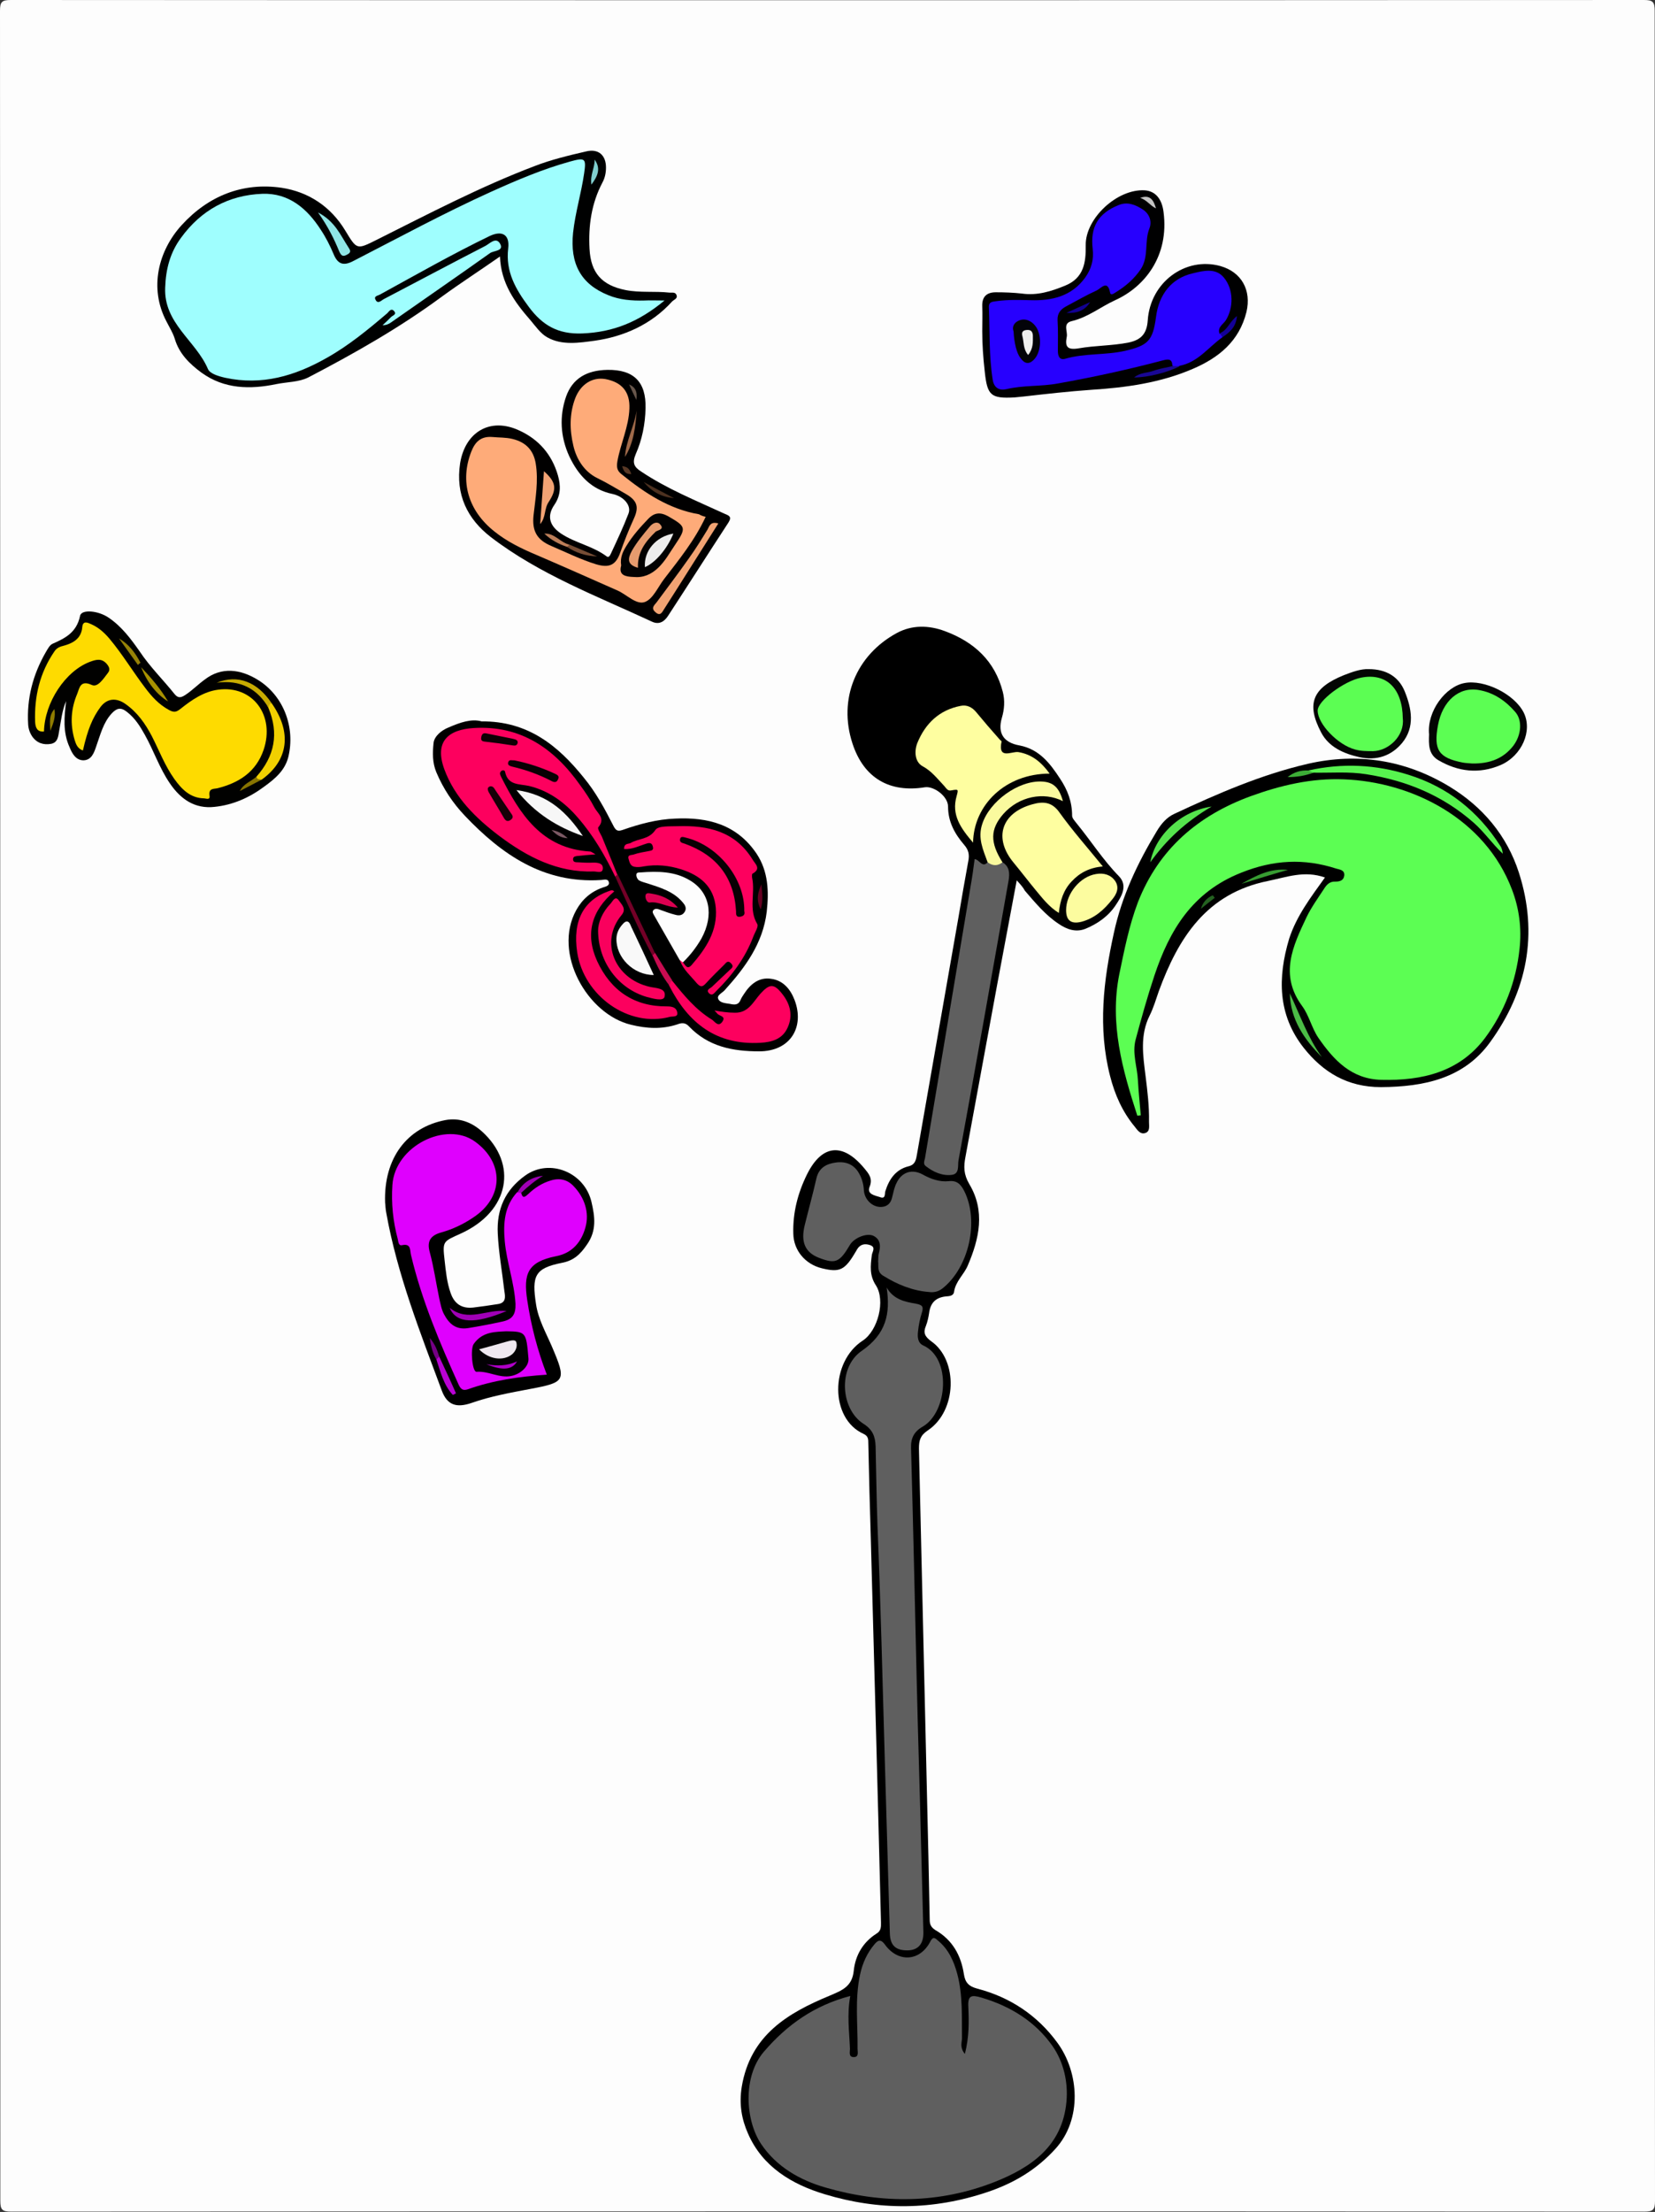 <?xml version="1.0" encoding="utf-8"?>
<!-- Generator: Adobe Illustrator 18.0.0, SVG Export Plug-In . SVG Version: 6.00 Build 0)  -->
<!DOCTYPE svg PUBLIC "-//W3C//DTD SVG 1.1//EN" "http://www.w3.org/Graphics/SVG/1.1/DTD/svg11.dtd">
<svg version="1.1" id="Layer_1" xmlns="http://www.w3.org/2000/svg" xmlns:xlink="http://www.w3.org/1999/xlink" x="0px" y="0px"
	 viewBox="0 0 523 698.5" enable-background="new 0 0 523 698.5" xml:space="preserve">
<rect x="0" y="0" width="523" height="698.5" fill="#333333" stroke="none"/>
<g>
	<path fill="#FDFDFD" d="M522.9,349.2c0,115.3,0,230.5,0.1,345.8c0,2.8-0.6,3.4-3.4,3.4c-172-0.1-344-0.1-516.1,0
		c-2.8,0-3.4-0.6-3.4-3.4C0.1,464.5,0.1,234,0,3.4C0,0.6,0.6,0,3.4,0c172,0.1,344,0.1,516.1,0c2.8,0,3.4,0.6,3.4,3.4
		C522.9,118.7,522.9,234,522.9,349.2z"/>
	<path d="M321.3,278c-2.1,11.2-4.1,21.8-6.1,32.5c-3.4,18.3-6.7,36.5-10.1,54.8c-0.6,3.1-0.6,5.5,1.2,8.6c5.1,8.5,3.2,17.2-0.5,25.8
		c-1.2,2.8-3.8,4.9-4.3,8.2c-0.2,1.5-1.8,1.4-2.7,1.5c-3.3,0.4-4.8,2.2-5.2,5.3c-0.2,1.3-0.5,2.7-1,4c-0.9,2.1-0.4,3.3,1.6,4.8
		c8.7,6,8.2,22.1-1,28.2c-2.4,1.6-2.8,3.2-2.8,5.7c1,43.1,2,86.2,3,129.3c0.1,6.5,0.3,13,0.4,19.5c0,1.5,0.4,2.4,1.8,3.3
		c5.4,3.1,8.1,8,9,13.9c0.4,2.7,1.6,3.9,4.3,4.6c10.3,2.7,18.9,8.4,25.2,17c7,9.5,7.9,24.3-0.6,33.6c-6,6.6-13.1,10.8-21.4,13.6
		c-17.2,5.8-34.4,5.9-51.5,0.7c-10.3-3.1-19.6-8.6-24.2-19.1c-2-4.5-2.9-9.3-2-14.8c2.7-16.3,14.5-23.3,27.8-28.8
		c4-1.7,7.1-2.9,7.6-7.9c0.5-4.8,2.9-9,7.2-11.7c1.5-0.9,1.4-2.2,1.4-3.5c-1-40.2-2.1-80.4-3.2-120.6c-0.3-10.2-0.6-20.5-0.8-30.7
		c0-1.3,0-2.3-1.5-3c-10.7-4.8-10.6-22.8-0.2-29.5c4.7-3.1,7.2-12.6,4.1-17.4c-2.1-3.2-1.7-6.2-1.3-9.5c0.1-1.1,1.4-2.5-0.5-3.2
		c-1.7-0.6-3.2-0.3-4.2,1.4c-0.1,0.2-0.2,0.4-0.4,0.7c-3.4,5.8-5,6.6-10.7,5.2c-5.3-1.3-8.9-5.7-9-10.9c-0.2-6.6,1.4-12.8,4.3-18.7
		c4.7-9.5,11.3-10.2,18.1-2c1.4,1.7,2.8,3.2,1.7,5.9c-0.9,2.3,1.6,2.7,3.2,3.2c2,0.8,1.5-1.1,1.8-1.9c1.2-3.8,3.3-6.8,7.3-7.8
		c2.2-0.5,2.4-2.2,2.7-3.9c4.4-24.9,8.7-49.9,13.1-74.8c1-5.9,2-11.8,3.1-17.7c0.4-2,0.1-3.5-1.3-5.1c-3-3.5-5.1-7.3-5.1-12.1
		c0-3.2-4.4-6.5-7.3-6.1c-11.1,1.8-19.3-2.8-22.9-13.8c-4.6-14,1.1-27.9,14-34.9c4.8-2.6,10.1-2.5,15.2-0.6
		c9.2,3.4,15.8,9.4,18.3,19.2c0.7,2.7,0.5,5.5-0.3,8.2c-1.4,4.8,0.5,7.8,5.6,8.7c6.2,1.2,9.6,5.6,12.8,10.5
		c2.4,3.6,3.8,7.3,3.8,11.7c0,0.8,0.9,1.7,1.5,2.5c4.5,5.5,8.3,11.5,13.3,16.6c2.9,3,0.8,6.4-1,9.1c-2.3,3.5-5.7,5.9-9.6,7.5
		c-3,1.2-5.9,0.2-8.5-1.6c-4.2-2.8-7.4-6.7-10.6-10.4C323.3,280.2,322.5,279.3,321.3,278z"/>
	<path d="M152.2,227.8c14.6-0.1,24.1,7.6,32.3,17.8c3.8,4.6,6.6,9.8,9.3,15.1c0.8,1.6,1.4,1.9,2.9,1.4c5.4-1.9,11-3.4,16.7-3.6
		c10.4-0.5,19.5,1.9,25.7,11.1c3.7,5.6,3.9,11.9,3.2,18.3c-1.2,10-6.8,17.6-13.3,24.8c-0.8,0.9-2.6,1.6-2,2.8
		c0.5,1.2,2.3,1.3,3.6,1.5c1.4,0.3,2.7,0.5,3.4-1.2c0.3-0.7,0.7-1.3,1.1-1.9c2-3.1,4.7-5.4,8.6-4.8c3.8,0.5,6.1,3.3,7.4,6.7
		c3.2,8.4-1.2,16.2-11.2,16.2c-8.4,0-16.1-1.5-22.2-7.9c-1.2-1.3-2.4-1.1-3.7-0.6c-4.9,1.6-9.7,1.3-14.6,0.1
		c-13.8-3.3-24.8-22.6-17.3-36.2c1.9-3.4,4.6-5.8,8.3-7.1c0.8-0.3,2.3-0.5,2-1.7c-0.3-1.3-1.7-0.7-2.6-0.7c-18,1.1-31.2-8-42.9-20.3
		c-3.8-4-6.8-8.5-9-13.7c-1.3-3.1-1.2-6.2-0.9-9.2c0.2-2.2,2.5-4.1,4.8-5C145.5,228.1,149,226.9,152.2,227.8z"/>
	<path d="M418.7,277.1c-6.5-2.3-12.1-0.1-18,1.1c-19.4,3.9-28.3,17.9-34.5,34.8c-0.9,2.6-1.7,5.3-2.9,7.7c-3.1,6.2-2.1,12.6-1.3,19
		c0.6,4.8,1.2,9.7,1.1,14.6c0,1.3,0.4,3-1.2,3.5c-1.6,0.5-2.5-1-3.3-2c-3.9-4.7-6.3-10.1-7.8-16c-3.9-15.2-2.1-30.2,1.2-45.2
		c2.5-11.6,7.5-22.1,13.6-32.2c1.4-2.3,3.1-4.3,5.5-5.4c13.7-6.4,27.5-12.4,42.2-15.8c15.7-3.6,30.8-1.2,44.6,7.1
		c10.6,6.4,18.3,15.5,22.1,27.3c6.2,19.3,2.6,37.4-9.1,53.5c-8.3,11.5-20.9,14.1-34.5,14.2c-10.6,0-18.3-4.7-24.4-12.4
		c-8.2-10.4-8.3-22.1-4.6-34.5C409.8,289.1,414.2,283.4,418.7,277.1z"/>
	<path fill="#000101" d="M158,81c-6.3,4.4-12.5,8.4-18.4,12.7c-13.3,9.8-27.6,17.9-42.2,25.5c-3,1.5-6.7,1.4-10.1,2.1
		c-8.2,1.7-16.4,1.6-23.6-3.6c-3.8-2.8-7.1-6-8.5-10.8c-0.6-1.9-1.7-3.6-2.6-5.4c-5.6-10.6-2.5-22.4,4.8-30.4
		c8.4-9.2,19.2-13.6,31.6-11.8c8.5,1.3,15.5,5.9,20.1,13.5c3.7,6.1,3.6,6.1,10,2.9c16.4-8.2,32.6-16.7,49.7-23.2
		c5.4-2.1,10.9-3.4,16.5-4.7c3.8-0.9,6.2,1.2,6.2,5.1c0,1.6-0.3,3.2-1.1,4.7c-3.5,6.6-4.5,13.7-4.1,21c0.4,7.6,3.9,11.5,11.4,13
		c4.6,0.9,9.2,0.3,13.8,0.8c0.8,0.1,1.9-0.3,2.3,0.8c0.4,1.1-0.8,1.4-1.4,2c-6.6,7.3-15.3,11.1-24.5,12.4c-4.6,0.6-10.3,1.6-15-1.1
		c-2.1-1.2-3.6-3.4-5.2-5.3C162.7,95.5,158.3,89.5,158,81z"/>
	<path d="M121.7,379.8c-0.5-14,6.9-23.8,19.1-26.1c4.4-0.8,8.2,0.7,11.4,3.5c11.6,10.4,8.8,25.3-6.5,32.3c-5.7,2.6-5.9,2.3-5.2,8.5
		c0.4,3.5,0.7,6.9,1.9,10.3c1.2,3.5,3.6,5,7.2,4.6c2.6-0.3,5.2-0.7,7.8-1.1c2.5-0.4,2.3-2.2,2-4c-0.7-6.1-1.8-12.1-2.1-18.2
		c-0.4-7.8,2.4-13.9,8.7-18.4c7.7-5.5,18.7-1,20.9,8.3c1.1,4.7,1.7,9.1-1.4,13.5c-2.1,3.1-4.2,5.1-8,5.8c-8.5,1.7-9.5,4.1-8.1,13.1
		c0.7,4.7,3.1,8.9,5,13.3c4.6,10.8,4.4,11.3-6.8,13.4c-6.3,1.2-12.5,2.3-18.5,4.4c-4.9,1.7-7.8,0.7-9.5-3.9
		c-6.8-18.3-14-36.5-17.5-55.9C121.8,381.9,121.8,380.3,121.7,379.8z"/>
	<path fill="#010000" d="M192,116.8c8.3-0.1,12.2,3.8,12,12.1c-0.1,5-1.1,10-3.1,14.5c-1.2,2.8-0.5,4.1,1.7,5.5
		c8.2,5.5,17.4,9.2,26.3,13.3c1.4,0.6,2.5,0.9,1.3,2.8c-6.4,9.8-12.7,19.7-19.1,29.5c-1.3,2-3,2.8-5.1,1.8
		c-17.4-8.1-35.5-14.9-50.9-26.7c-7.4-5.7-11.2-13.4-9.7-23.3c1.6-9.9,9.5-14.6,18.6-10.4c6.2,2.8,10.4,7.6,12.3,14.2
		c0.9,3.2,1,6.2-1.1,9.3c-2.5,3.6-1.5,6.7,2.1,9.1c4.5,3,10,3.9,14.4,7.2c0.8,0.6,1.2-0.6,1.5-1.2c1.9-4.1,3.8-8.1,5.4-12.3
		c1-2.5-1.4-5.4-5-6.2c-6.8-1.4-10.9-6-13.7-11.9c-2.8-6.1-3.2-12.6-1-18.9C180.9,119.6,185.3,116.9,192,116.8z"/>
	<path fill="#010100" d="M20.9,221.4c-1.3,3-1.6,6.2-2.2,9.4c-0.3,1.7-0.4,3.7-2.6,4.1c-2.3,0.4-4.4-0.2-5.9-2.3
		c-0.8-1.2-1.2-2.4-1.3-3.8c-0.5-8.2,1.5-15.8,5.6-22.9c0.6-1,1.2-2.2,2.1-2.6c4.1-1.8,7.6-3.6,8.7-8.8c0.4-2.2,5.8-1.7,9.1,0.6
		c4.1,2.8,7,6.7,9.8,10.7c3.2,4.8,7.3,8.8,10.9,13.3c1.1,1.4,2,1.3,3.4,0.4c2.3-1.5,4.1-3.4,6.2-4.9c5.3-4.1,11.3-3.3,16.8,0.1
		c8.1,5,11.9,15,9.6,24.4c-1.1,4.3-4.3,6.9-7.6,9.3c-4.7,3.5-9.9,5.8-15.7,6.4c-6.2,0.7-10.7-2.4-14.1-7.4
		c-3.3-4.8-5.1-10.3-7.9-15.3c-1.5-2.7-3.1-5.3-5.7-7.3c-2-1.6-3.3-1.1-4.8,0.5c-2.7,2.9-3.6,6.8-4.9,10.4c-0.7,2.1-1.5,4.3-4,4.4
		c-2.4,0-3.6-2.1-4.4-4.1C19.8,231.2,20.3,226.3,20.9,221.4z"/>
	<path fill="#000001" d="M310.4,104.6c0-2.6,0.1-5.2,0-7.9c-0.1-3,1.4-4.4,4.3-4.4c2.7,0,5.5,0.1,8.2,0.4c4.9,0.7,9.3-0.7,13.7-2.5
		c5.9-2.4,6.6-7.3,6.5-12.8c-0.1-8.5,10-17.8,18.6-17.3c3.4,0.2,5.5,2.7,6,6.9c1.8,13.9-6,23.6-15.3,27.8c-4.6,2.1-8.6,5.4-13.7,6.6
		c-3,0.7-1.2,3.3-1.6,5c-0.6,3.1,0.2,4.2,3.8,3.6c5.1-0.9,10.4-0.8,15.6-1.8c3.9-0.8,5.9-2.6,6.2-7c0.8-12.1,11.9-20.2,22.9-17.2
		c6.8,1.9,9.9,7.7,8.3,14.5c-2.3,9.3-8.8,14.5-17,18c-10.2,4.4-21.1,5.9-32.1,6.6c-7.1,0.5-14.2,1.3-21.2,2.1c-1,0.1-2,0.2-3,0.3
		c-7.5,0.4-8.6-0.6-9.4-8.1C310.7,113,310.4,108.8,310.4,104.6z"/>
	<path fill="#030503" d="M451.6,231.9c-0.7-7.3,5.2-15.1,11.2-16.2c6.2-1.2,15.7,3.4,18.7,9.3c2.9,5.8-0.6,13.7-7.3,16.6
		c-6.8,2.9-13.4,2.1-19.6-1.5C451.3,238.2,451.5,234.9,451.6,231.9z"/>
	<path fill="#030603" d="M432.5,211.3c5.6,0,9.5,2.4,11.4,7c2.2,5.4,3.3,11.3-0.8,16.3c-3.4,4.1-8.1,5.7-13.5,4.5
		c-5-1.1-9.7-3.2-12.1-7.8c-4.8-9.1-2.7-14.1,7.2-18.1C427.3,212.2,430,211.2,432.5,211.3z"/>
	<path fill="#5F5F5F" d="M304.9,648.6c1.4-5.3,1.3-10.2,1.1-14.9c-0.2-3.6,1-3.8,4.1-2.9c9.2,2.7,17.1,7.6,22.5,15.3
		c3.5,5,5,11.4,4.4,17.7c-1.3,13.8-11,20.6-22.6,25.2c-17.5,6.9-35.6,7-53.5,1.8c-8.1-2.3-15.6-6.6-20.4-13.8
		c-5-7.5-5.8-21.3,0.9-29.1c7.3-8.5,15.9-14.6,27.3-17.6c-1.1,5.9-0.3,11.3-0.1,16.7c0,1-0.5,2.6,1.2,2.6c1.7,0,1.2-1.6,1.2-2.6
		c0.1-7.8-0.9-15.7,0.8-23.5c0.8-3.6,2.2-6.8,4.7-9.7c1.3-1.5,2.1-1.1,3.1,0.2c4.1,5.8,11.1,5.5,14.4-0.9c0.9-1.8,1.6-1,2.4-0.3
		c3.3,2.7,5,6.4,6.1,10.5c1.8,6.7,1.4,13.6,1.5,20.5C303.9,645.1,303.3,646.6,304.9,648.6z"/>
	<path fill="#5F5F5F" d="M280.2,406.6c2.2,3.8,5.8,4.5,9.3,5.1c2.1,0.4,2.4,1,1.8,2.9c-0.6,1.9-1,3.9-1.2,5.9
		c-0.2,1.7-0.1,3.6,1.7,4.4c8.9,4,7.7,21-0.2,25.6c-2.8,1.6-3.8,3.7-3.7,6.8c0.7,24.6,1.2,49.2,1.8,73.8c0.4,17.5,1,34.9,1.4,52.4
		c0.2,8.9,0.5,17.7,0.7,26.6c0.1,3.8-1.7,5.8-5.1,5.8c-3.7,0-5.4-1.6-5.5-5.4c-0.5-18.3-1.1-36.7-1.6-55
		c-0.7-24.6-1.3-49.2-2.3-73.7c-0.3-8.4-0.4-16.7-0.6-25.1c-0.1-3-0.9-5.2-3.7-7c-7.4-4.6-8.3-17.9-0.7-23.1
		C280.1,421.2,281.4,414.8,280.2,406.6z"/>
	<path fill="#5F5F5F" d="M277.5,398.3c0.1-0.9,0-1.7,0.2-2.4c0.6-2.2,0.7-4.4-1.6-5.6c-2.1-1.1-6.2,0.6-7.5,2.8
		c-3.3,5.6-4.6,6.1-9.8,4.1c-4.4-1.7-5.8-5-4.5-10.3c1.2-4.9,2.6-9.9,3.7-14.8c0.8-3.4,3.2-4.6,6.2-5c3.1-0.4,5.7,0.6,7.3,3.5
		c0.9,1.6,1.4,3.4,1.5,5.3c0.2,3.1,3,5.6,5.9,5.2c1.6-0.2,2.6-1.2,3-2.9c0.4-1.6,0.7-3.2,1.4-4.6c1.7-3.6,5-4.5,8.3-2.7
		c2.5,1.4,5.3,2.4,8.2,2.1c2.5-0.3,3.8,0.9,4.9,3.1c4.8,9.5,1.5,24.2-6.9,30.8c-1.3,1-2.7,1.3-4.2,1.1c-5.3-0.4-10.1-2.4-14.6-5.2
		C277.1,401.6,277.7,399.8,277.5,398.3z"/>
	<path fill="#5F5F5F" d="M316.8,272.3c2.3,1.4,2.3,3.6,1.9,5.9c-5.2,29.4-10.4,58.8-15.8,88.2c-0.3,1.6,0.4,4.3-2.1,4.6
		c-3,0.4-5.9-0.9-8.3-2.8c-0.8-0.6-0.4-1.6-0.2-2.4c4.8-28.6,9.6-57.2,14.4-85.8c0.5-2.8,0.9-5.6,1.3-8.7c1.5,0.1,2.4,2.9,4.1,1
		C313.7,272.1,315.2,272.1,316.8,272.3z"/>
	<path fill="#FEFEA0" d="M307.5,266.1c-3.9-4.6-6.9-8.7-5.2-14.7c0.6-2.2,0.6-2.2-1.7-1.8c-1.2,0.3-1.7-0.9-2.3-1.5
		c-2.1-2.2-3.9-4.6-6.7-6.1c-2.6-1.4-2.7-4.9-1.7-7.4c2.5-6.1,6.9-10.4,13.7-11.7c1.9-0.4,3.6,0.4,4.9,2c2.4,2.9,4.8,5.7,7.3,8.5
		c0.2,0.3,0.8,0.6,0.7,0.8c-1.2,5.8,3.2,3,5.3,3.3c4.3,0.7,7.3,3.2,9.9,6.8C317.7,244.3,307.7,254.2,307.5,266.1z"/>
	<path fill="#FEFEA0" d="M334.6,288.3c-3.2-2-5.2-4.7-7.3-7.2c-2.4-2.9-4.6-5.8-7-8.7c-6.4-7.7-3.9-15.7,5.9-18.4
		c3.5-1,6.3-0.8,8.7,2.7c4.1,5.7,8.8,11,13.6,16.9c-4.2,0.4-7.3,2-9.8,4.7C336.1,281,335,284.4,334.6,288.3z"/>
	<path fill="#FCFC9F" d="M336.9,287.4c0-5.2,4.4-10.6,9.5-11.4c2.4-0.4,4.6,0.2,6,2.2c1.4,2.1,0.5,4.1-0.9,5.8
		c-2.6,3.3-5.6,6-9.8,7.1C338.4,291.9,336.9,290.6,336.9,287.4z"/>
	<path fill="#FAFA9E" d="M316.8,272.3c-1.5,1.2-3.1,1.2-4.7,0c-1.4-3.9-3.2-7.6-1.7-12.1c2.3-7.1,11.4-13.8,18.9-13.4
		c3.6,0.2,5.4,1.9,6.6,6.2c-6.1-3.1-13.9-1.5-18.8,4C312.9,261.8,312.8,266,316.8,272.3z"/>
	<path fill="#FD005E" d="M194.4,276.8c-3.2-6.6-6.9-13-11.8-18.6c-4.2-4.9-9.2-8.5-15.4-10c-3.1-0.7-6.7-0.1-7.6-4.5
		c-0.1-0.5-0.8-0.6-1.2-0.2c-0.6,0.5-0.4,1.1-0.1,1.7c6,11.9,12.9,22.8,28.2,23.7c0.3,0,0.6,0.3,1.7,0.9c-2.5,0.2-4.1,0.3-5.7,0.5
		c-0.6,0.1-1.3,0.1-1.4,0.9c-0.1,1.1,0.8,1.1,1.5,1.1c1.6,0.1,3.2,0.2,4.9,0.1c1.5,0,3.1,0.2,3,1.9c-0.1,1.6-1.8,0.9-2.8,0.9
		c-11.5,0.4-21.1-4.6-29.9-11.2c-7.4-5.6-14.1-12.1-17.4-21.1c-3.2-8.8,1.3-12.5,9.3-13c14.8-0.9,25.4,6.4,33.6,18
		c1.7,2.3,3.3,4.7,4.6,7.2c1,1.8,3.5,3.4,1.2,6.1c-0.4,0.4,0.6,2,1.1,3c1.6,3.9,3.2,7.8,4.8,11.8C195.4,276.8,195.1,277,194.4,276.8
		z"/>
	<path fill="#FD005E" d="M215.8,303.9c0.8,0.8,1.3,2.5,2.8,0.8c4.5-5.2,8.2-10.7,7.6-18c-0.6-6.8-5-10.3-11-12.2
		c-3.8-1.2-7.8-1.6-11.8-0.9c-1,0.2-2,0.3-3,0.1c-1.3-0.3-1.5-1.6-1.8-2.6c-0.3-1.3,1.1-1,1.8-1.3c1.4-0.5,2.9-0.7,4.4-1
		c0.8-0.2,1.9-0.1,1.5-1.5c-0.3-1.2-1.1-1.2-2-0.9c-2.3,0.7-4.5,1.9-7.1,1.7c0-1.9,1.4-1.5,2.1-1.9c2.5-1.5,5.7-1,7.8-4.1
		c0.9-1.4,4.7-1.1,7.1-1.2c9.5-0.3,18.1,1.6,23.6,10.5c0.8,1.4,2.9,2.9,0,4.5c-0.2,0.1-0.2,0.9-0.1,1.4c1,4.8-1.2,9.8,1.6,14.5
		c0.5,0.8-0.8,2.7-1.3,4.1c-2.5,6.6-6.7,12.2-11.7,17.1c-0.6,0.6-1.2,1.6-2.2,0.7c-1.1-1.1,0.2-1.5,0.8-2c1.9-1.8,3.8-3.6,5.7-5.4
		c0.7-0.6,1.4-1.1,0.4-2.1c-0.9-1-1.5-0.3-2.1,0.4c-1.9,1.9-3.9,3.8-5.8,5.9c-1.1,1.2-1.7,1.3-2.9,0c-1.9-2.3-4.2-4.2-5.3-7.1
		C215.3,303.2,215.6,303.4,215.8,303.9z"/>
	<path fill="#FD005E" d="M212.5,309.8c3.7,4.6,7.4,9.1,12.5,12.2c0.9,0.6,2,2.5,3.3,0.6c1.2-1.8-1.1-1.7-1.7-2.6
		c-0.2-0.3-0.5-0.5-0.8-0.9c2.2,0.4,4.3,0.7,6.4,0.7c4.3,0.1,5.8-3.4,8.1-6c2.9-3.2,4.3-3.3,7,0.2c2.5,3.2,3.3,6.8,1.6,10.5
		c-1.6,3.6-4.9,4.6-8.6,4.8c-13.9,0.8-22.8-6.2-28.8-18C211.1,310.4,211.1,309.7,212.5,309.8z"/>
	<path fill="#FDFDFD" d="M215.8,303.9c-0.3-0.2-0.7-0.5-1-0.7c-2.6-4.6-5.3-9.2-7.9-13.8c-0.3-0.6-1-1.4-0.4-2
		c0.5-0.6,1.4-0.4,2.1-0.1c1.6,0.6,3.3,1.2,4.9,1.6c1.1,0.3,2.2,0.2,2.9-1c0.7-1.2,0-2.2-0.7-3c-2.9-3.4-7-4.6-11-5.9
		c-0.9-0.3-1.9-0.5-2.8-1c-0.4-0.3-0.8-1-0.8-1.6c-0.1-0.9,0.7-0.9,1.3-0.9c5.4-0.4,10.8-0.4,15.6,2.5c6.3,3.7,7.7,10.9,3.7,18.3
		C220.1,299.1,218.1,301.7,215.8,303.9z"/>
	<path fill="#FC005E" d="M194.1,281.5c-7.1,6-9.3,13.4-5.4,22c4.3,9.3,11.7,14.4,22.1,14.3c1.7,0,2.9,0.4,3.2,1.8
		c0.4,1.7-1.4,1.3-2.3,1.5c-12.9,3.5-27.2-6.5-29.3-20.4c-1.5-9.9,2-16.6,10.3-19.4C193,281.2,193.5,280.9,194.1,281.5z"/>
	<path fill="#F9005D" d="M189,293.9c0-2.5,1.3-5.8,3.9-8.5c0.7-0.7,1.5-2.8,2.7-1c0.8,1.2,2.5,2.6,0.8,4.6c-6.9,8.3-2.3,20,8.8,22.6
		c2,0.5,5.5,0.3,4.8,3.2c-0.4,1.5-3.8,0.5-5.7,0C195.5,312.2,189.1,304,189,293.9z"/>
	<path fill="#F9F9F9" d="M206.6,307.9c-6.5,0-12-5.6-11.8-11.6c0.1-1.9,0.9-3.3,2.1-4.6c0.8-0.9,1.7-1.1,2.3,0.3
		c0.1,0.2,0.2,0.5,0.3,0.7C201.9,297.7,204.2,302.7,206.6,307.9z"/>
	<path fill="#F7F7F7" d="M163.2,249.5c10.3,1.4,16.1,7.3,21,14.5C176.2,261.2,169.2,257,163.2,249.5z"/>
	<path fill="#740027" d="M194.4,276.8c0.3-0.2,0.5-0.5,0.8-0.7c3.9,8.3,7.9,16.6,11.8,24.9c-0.2,0.3-0.3,0.8-0.8,0.8
		C201.8,293.6,198.2,285.1,194.4,276.8z"/>
	<path fill="#DB0051" d="M214.2,286.6c-3.5-0.1-6-2-8.9-1.6c-0.8,0.1-1.5-1.3-1.3-2.3c0.2-0.9,1.2-0.6,1.9-0.5
		C208.9,282.7,211.7,283.7,214.2,286.6z"/>
	<path fill="#C90C51" d="M206.2,301.7c0.3-0.3,0.6-0.5,0.8-0.8c1.8,2.9,3.6,5.9,5.5,8.8c-0.7,0.3-0.8,0.9-0.9,1.6
		C209.3,308.4,207.7,305.1,206.2,301.7z"/>
	<path fill="#650021" d="M240.6,279.2c0.2,2.4,0.7,4.8-0.2,8C238.7,283.8,239.7,281.5,240.6,279.2z"/>
	<path fill="#7B5964" d="M174.3,262.1c1.8,0.3,3.4,1,5.1,2.6C177,264.6,175.6,263.4,174.3,262.1z"/>
	<path fill="#5CFE53" d="M359.4,352.3c-4.7-14.5-8.8-29-5.7-44.6c1.6-7.7,3.1-15.4,5.9-22.8c6.6-16.8,19-27.4,35.7-33.5
		c9.4-3.4,19.1-5.7,29.3-5.3c21.6,0.8,44.7,12.4,53.2,34.8c2.3,6,3.1,12.3,2.4,18.7c-1.1,10.4-4.8,20-11,28.3
		c-8.1,10.7-19.9,13.4-32.6,13.1c-9.5-0.2-15.1-6.2-20-13.3c-2.1-3.1-2.9-7-5.1-10c-7.3-9.9-2.9-19,1.4-28.1c1.5-3.1,3.6-6,5.5-8.9
		c0.8-1.3,1.8-2.4,3.6-2.3c1.3,0,2.6-0.3,2.8-1.9c0.2-1.8-1.5-1.9-2.5-2.2c-10.2-3.3-19.9-2.8-30.1,1.3
		c-15.4,6.1-22.6,18.1-27.4,32.5c-2.2,6.6-4.1,13.4-5.9,20.1c-1.2,4.4,0.5,8.7,0.7,13c0.2,3.7,0.6,7.3,0.9,11
		C360.2,352.2,359.8,352.3,359.4,352.3z"/>
	<path fill="#57F34F" d="M413.5,243.3c10.7-2.4,21.3-1.9,31.7,1.4c12.4,3.9,21.9,11.5,28.9,22.4c0.5,0.7,0.7,1.6,0.8,2.5
		c-3.3-3.1-5.8-6.8-9.2-9.8c-9.8-8.6-21.2-13.3-33.9-15.3c-5.6-0.9-11.2-0.4-16.8-0.5C414.4,244.1,413.4,244.7,413.5,243.3z"/>
	<path fill="#55E34D" d="M382.9,254.7c-8.2,4.8-14.3,10.5-19.4,17.6C365.1,263.7,373.2,256.1,382.9,254.7z"/>
	<path fill="#4BBC46" d="M417.7,333.8c-5.6-5.6-9.9-11.9-10.1-20.1C410.8,320.5,413.3,327.7,417.7,333.8z"/>
	<path fill="#379C32" d="M392.3,279.1c4.6-2.6,9.2-5,14.7-4.4C402,276.1,397.2,277.6,392.3,279.1z"/>
	<path fill="#3DAD37" d="M413.5,243.3c0.5,0.2,1,0.5,1.5,0.7c-2.6,1-5.3,1.4-8.1,1.4C408.9,243.8,411,243.2,413.5,243.3z"/>
	<path fill="#246221" d="M383.9,283.5c-1.5,1.2-3,2.3-4.4,3.5c0.6-2.1,1.9-3.5,3.8-4.3C383.4,283,383.6,283.2,383.9,283.5z"/>
	<path fill="#9FFEFE" d="M210,94.9c-8.1,6.7-16.1,10-26,10.4c-7.7,0.3-12.6-2.6-16.9-8.4c-4.1-5.5-7.4-11.1-6.5-18.5
		c0.5-4.3-1.9-5.7-5.8-3.9c-11.8,5.7-23.2,12.2-34.7,18.5c-0.7,0.4-2.1,0.5-1.4,1.7c0.7,1.4,1.8,0.2,2.5-0.2
		c10.7-5.6,21.4-11.3,32.1-16.8c1.4-0.7,3.4-3,4.7-0.8c1.4,2.4-1.9,2.2-3.1,3c-10.4,7.4-20.9,14.6-31.3,21.9
		c-0.7,0.5-1.5,0.9-2.7,0.9c0.9-0.8,1.8-1.7,2.7-2.6c0.5-0.5,1.9-0.8,0.9-1.9c-0.9-1-1.6,0.2-2.1,0.7c-6.1,5.2-12.3,10.3-19.3,14.2
		c-9.9,5.6-20.3,8.7-31.9,6.2c-2.2-0.5-4.9-1.3-5.5-2.8c-3.8-8.9-14-14.4-13.5-25.7c0.2-5.9,1.6-11.1,5-15.7
		c6.3-8.7,15-13.5,25.7-13.9c8.4-0.3,14.2,4.7,18.5,11.4c1.6,2.4,2.9,5,4,7.6c1.3,3.2,3.1,3.9,6.3,2.2c14.4-7.4,28.6-15.1,43.4-21.8
		c8.2-3.7,16.4-7.2,25.1-9.6c4.7-1.3,5.1-1,4.4,3.7c-0.9,6.3-2.8,12.4-3.5,18.8c-1,9.7,2.4,16.2,11.1,19.7c3.6,1.5,7.5,1.8,11.4,1.7
		C205.4,94.8,207.2,94.9,210,94.9z"/>
	<path fill="#8FE5E5" d="M100.5,67.1c5.4,2.8,7.1,7.2,9.6,11c0.6,0.9,1,1.6-0.4,2.3c-1.4,0.8-1.9,0.3-2.5-1
		C105.6,75.5,103.7,71.6,100.5,67.1z"/>
	<path fill="#80CECE" d="M186.9,58.3c-0.5-3,1.1-5.4,1-7.9C189.9,53.1,189,55.5,186.9,58.3z"/>
	<path fill="#DF00FE" d="M164.7,376.7c0.5,2,1.3,1.2,2.3,0.3c2-1.9,4.3-3.4,7-4.2c2.8-0.9,5.3-0.3,7.2,1.7c3.6,3.7,5.1,8.5,3.8,13.1
		c-1.2,4.4-4,8.1-9.3,9.1c-9.1,1.8-10.3,5.7-9.1,13.8c1.2,8,3.2,15.8,6.2,23.6c-8.8,0.6-17,1.8-24.9,4.6c-1.5,0.5-2.2,0.1-2.9-1.3
		c-6-13.3-11.7-26.7-15.1-41c-0.4-1.5,0.1-3.8-2.8-3.2c-1.2,0.3-1.2-1.1-1.4-1.9c-1.5-5.6-2.1-11.3-1.7-17.1
		c0.8-12.3,17-20.3,26.1-13.7c9.2,6.6,9.2,17.6-0.6,24c-3.1,2.1-6.5,3.7-10.1,4.7c-3.2,0.9-4.6,2.6-3.6,6.2c1.3,4.8,2,9.8,3,14.6
		c0.4,1.7,0.7,3.5,1.5,5c1.6,3,3.7,5,7.6,4.4c3.7-0.6,7.4-1.3,11-2.1c3.1-0.7,4.1-2.3,4-5.6c-0.4-6.8-2.8-13.1-3.4-19.8
		c-0.5-5.7-0.1-11,3.9-15.4C163.9,376.3,164.3,376.3,164.7,376.7z"/>
	<path fill="#A000B6" d="M160.1,414c-10,4.2-15.9,4-18-1C148,417.7,153.7,413.3,160.1,414z"/>
	<path fill="#B902D3" d="M138.8,428.4c1.8,3.9,3.6,7.7,5.3,11.6c-0.3,0.2-0.6,0.3-1,0.5c-2.9-3.1-3.9-7.3-5.2-11.2
		C137.7,428.4,138.1,428.2,138.8,428.4z"/>
	<path fill="#9F00B5" d="M164.7,376.7c-0.4,0-0.8-0.1-1.2-0.1c1.7-3.2,4.5-4.9,8.1-5.3C169.1,372.8,166.8,374.7,164.7,376.7z"/>
	<path fill="#750085" d="M138.8,428.4c-0.3,0.3-0.6,0.6-0.9,0.9c-1.1-1.9-1.7-3.9-2.1-6.8C137.6,424.6,138.2,426.5,138.8,428.4z"/>
	<path fill="#FEAB79" d="M223,163.2c-3.5,7.5-8.4,13.5-13.1,19.6c-2,2.6-3.5,6.3-6.1,7.3c-2.7,1-5.7-2.3-8.6-3.6
		c-8.4-3.7-16.9-7.5-25.3-11.1c-5-2.1-9.6-4.3-13.7-7.6c-8.3-6.6-10.9-15.8-7.3-25.1c1.2-3.1,3-5,6.7-4.7c2.1,0.2,4.2,0.1,6.3,0.6
		c4.2,1,6.7,3.5,7.4,7.8c0.9,5.5-0.1,11-0.7,16.4c-0.5,4.9,1.1,7.7,5.6,9.6c4.7,2,9.3,4.3,14.2,5.8c4.1,1.2,6.2,0.3,7.6-3.7
		c1.3-3.7,2.7-7.2,4.3-10.7c1.7-3.7,1.1-5.7-2.5-7.8c-3-1.7-5.9-3.5-9-5c-4.1-2-6.6-5.9-7.6-10.2c-1.2-5-1.3-10.1,0.6-15.1
		c1.7-4.3,5.3-6.7,9.5-6c5.3,1,7.8,4.1,7.6,9.3c-0.2,5.8-2.8,11.1-3.8,16.7c-0.4,2.3,0.2,3.2,1.5,4.2c7.2,5.8,14.9,10.9,24.3,12.5
		C221.4,162.7,222,163,223,163.2z"/>
	<path fill="#F1A373" d="M227,165.3c-5.8,9.1-11.4,18.1-17.1,27c-0.6,0.9-1.2,2.5-2.8,1c-1.5-1.3-0.3-2.2,0.4-3.1
		c3.4-4.6,6.9-9.2,10.2-13.9c2.1-2.9,4-6,5.9-9.1C224.2,166,224.6,164.6,227,165.3z"/>
	<path fill="#F2A374" d="M170.7,165.5c0.4-5.6,0.8-11.2,1.2-16.7c3.8,3.4,4.2,5.6,1.5,9.7C171.9,160.7,172.6,163.3,170.7,165.5z"/>
	<path fill="#9F6A4A" d="M201.2,129.7c-0.4,5.1-0.9,10.1-3.7,14.6C197.8,139.2,200.4,134.7,201.2,129.7z"/>
	<path fill="#4D3120" d="M213,157.3c-4-0.3-7.1-2.1-9.6-5.1C206.5,153.9,209.7,155.6,213,157.3z"/>
	<path fill="#764D35" d="M180,172c2.9,1.2,5.8,2.5,8.7,3.7c-3.5-0.1-6.7-1.1-9.5-3C179.3,172.2,179.7,172.2,180,172z"/>
	<path fill="#BC7E59" d="M180,172c-0.3,0.2-0.5,0.5-0.8,0.7c-2.7-0.9-5.1-2.2-7.2-4.2C175.3,168.3,177.1,171.4,180,172z"/>
	<path fill="#68564B" d="M198.8,121.4c1.9,0.8,2.7,2.2,2.3,4.9C200.1,124.3,199.5,122.9,198.8,121.4z"/>
	<path fill="#593926" d="M196.6,147.2c1.9,0.2,2.4,1.1,2.9,2.5C197.7,149.8,197.1,148.9,196.6,147.2z"/>
	<path fill="#FEDB00" d="M26.2,237c-1.7-0.6-2.2-2-2.6-3.3c-1.5-5-1.2-9.9,0.8-14.6c0.7-1.7,0.9-4.5,4.6-2.8c1.9,0.9,3.7-2,5.1-3.8
		c0.9-1.1,0.3-2.1-0.5-3c-1.6-1.7-3.3-1.2-5.2-0.5c-7.7,2.9-14.3,12.8-14.5,22c-2.2,0.2-2.7-1.3-2.8-3c-0.3-8.1,1.5-15.6,6.1-22.3
		c0.6-0.9,1.4-1.4,2.6-1.7c3.1-0.8,5.9-2.2,6.2-6c0.2-2.1,1.7-1.4,2.8-0.9c2.3,1,4.2,2.7,5.8,4.6c4.1,4.9,7.4,10.4,11.2,15.4
		c2.1,2.8,4.3,5.3,7.6,7.1c1.8,1,2.5,0.5,3.7-0.4c3.5-2.8,7.3-5.4,11.8-6c10.9-1.5,18.1,8.1,14.4,19c-2.4,7-7.8,10.4-14.5,12.1
		c-1.2,0.3-2.9-0.1-2.6,2.3c0.3,1.6-1.1,0.9-1.8,0.9c-4.3-0.1-7-2.9-9.3-6.1c-3-4.2-4.8-9-7.1-13.5c-2.1-4-4.6-7.6-8.5-10.3
		c-2.8-1.9-5.6-1.7-7.7,1C29.2,226.7,27.7,230.4,26.2,237z"/>
	<path fill="#F1D000" d="M85.8,222c6.5,9.2,5.4,18.1-3.1,24.2c-0.9,0.3-1.7,0.4-1.7-0.9c5.8-6.5,7.2-13.7,3.8-21.8
		C84.3,222.5,84.4,221.9,85.8,222z"/>
	<path fill="#C7AB01" d="M85.8,222c-0.7,0.3-0.8,0.9-0.9,1.6c-3.6-6.2-9.1-9-16.4-8C75.1,212.9,81.3,215.3,85.8,222z"/>
	<path fill="#A89100" d="M53.1,221.5c-3.6-2.2-6.6-6-8.5-10.8C48,214.3,50.8,217.6,53.1,221.5z"/>
	<path fill="#968207" d="M37.6,201.6c3.2,1.9,5.2,4.6,6.8,7.7c-0.3,0.2-0.6,0.4-0.8,0.7C41.6,207.2,39.6,204.4,37.6,201.6z"/>
	<path fill="#887400" d="M81,245.3c0.2,0.9,1,0.8,1.7,0.9c-2.3,1.2-4.6,2.4-6.9,3.6C76.9,247.5,79.3,246.8,81,245.3z"/>
	<path fill="#907C00" d="M15.9,230.8c-0.1-2.8-0.5-4.8,1.3-6.9C17.6,226.3,17,228.1,15.9,230.8z"/>
	<path fill="#2700FE" d="M386.3,106.5c-4.4,3.1-7.7,7.9-13.5,9c-0.8,0.5-1.5,0.5-2.3,0c-0.1-2.1-1.1-2.2-3-1.7
		c-11,2.9-22,5.3-33.2,7.3c-5.4,1-10.9,0.5-16.3,1.8c-2.2,0.5-3.9-0.4-4.3-3c-1.2-7.6-0.9-15.2-1.2-22.8c-0.1-1.9,1.2-1.8,2.4-2
		c3.6-0.5,7.2-0.4,10.8-0.3c6.7,0.2,12.9-1.2,17.2-7.1c2-2.8,2.8-5.7,2.4-9.1c-0.8-6.9,1.7-11.2,8.1-13.8c2.8-1.2,5.4-0.2,7.8,1.4
		c2.1,1.4,2.9,3.8,2,6c-1.6,4.1-0.1,8.8-2.7,12.8c-2.1,3.1-4.8,5.4-7.9,7.3c-0.5,0.3-1.6,1.2-1.8,0.1c-0.8-4.2-2.9-1.3-4.2-0.7
		c-3.3,1.5-6.4,3.3-9.6,5c-1.7,0.9-2.9,2.1-2.8,4.4c0.2,3.2,0.1,6.5,0.1,9.7c0,1.6,0.5,3,2.3,2.5c6.2-1.8,12.7-1.1,18.9-2.5
		c7.3-1.7,8.8-3.2,9.8-10.6c0.9-7.3,5-12.4,11.7-13.9c3.3-0.8,7.2-1.8,9.8,1.4c3.1,3.8,3,9.5,0.6,13.4c-0.8,1.3-2.8,2.2-2,4.3
		C386.1,105.5,386.8,105.7,386.3,106.5z"/>
	<path fill="#190795" d="M370.6,115.6c0.8,0,1.5,0,2.3,0c-3.8,2-10.1,3.6-14.5,3.6c1.9-1.6,4.2-1.4,6.1-2.1
		C366.4,116.4,368.5,116.1,370.6,115.6z"/>
	<path fill="#120093" d="M344.5,95.4c-1.7,2.8-4.4,3.6-7.5,3.4C339.5,97.7,342,96.5,344.5,95.4z"/>
	<path fill="#130098" d="M386.3,106.5c-0.3-0.4-0.5-0.9-0.8-1.3c2.4-0.9,3-3.6,5.4-5.4C390.6,103.4,388.5,105,386.3,106.5z"/>
	<path fill="#C3C3C3" d="M365.3,65.8c-1.8-0.8-2.9-2.7-5-3.3C363.5,61.3,364.6,63.3,365.3,65.8z"/>
	<path fill="#5CFE53" d="M465.2,241.1c-0.8-0.1-2-0.1-3-0.3c-7.6-1.5-9.2-4-7.8-11.7c1.4-7.7,6.6-12.3,12.9-11.2
		c4.8,0.8,8.6,3.5,11.6,7c2.2,2.6,1.9,7.1-0.6,10.5C475.1,239.6,470.7,241.2,465.2,241.1z"/>
	<path fill="#5CFE53" d="M443.3,226.9c0.6,5.4-4.4,10.2-9.4,10.3c-1.9,0-3.8,0-5.6-0.5c-5.5-1.4-11.9-8.1-11.9-12.3
		c0-3.1,8.3-9.3,13.7-10.4C438.1,212.4,443.2,217.4,443.3,226.9z"/>
	<path fill="#090003" d="M162.5,240.1c4.5,0.9,8.7,2.3,12.8,4.2c0.9,0.4,1.6,0.8,1,1.9c-0.4,0.9-1.1,0.9-1.9,0.5
		c-4-2.1-8.2-3.6-12.5-4.6c-0.7-0.2-1.6-0.4-1.3-1.4C160.9,239.7,161.9,240.2,162.5,240.1z"/>
	<path fill="#160007" d="M154.9,248.3c1-0.1,1.3,0.7,1.7,1.3c1.6,2.4,3.2,4.7,4.8,7.1c0.5,0.7,1.1,1.4,0,2.2c-1,0.7-1.6,0.3-2.1-0.5
		c-1.6-2.8-3.3-5.5-4.9-8.3C154,249.2,154,248.6,154.9,248.3z"/>
	<path fill="#0E0004" d="M162.1,235.4c-3.2-0.5-6.1-0.9-8.9-1.2c-1-0.1-1.3-0.5-1.1-1.5c0.2-0.9,0.6-1.3,1.6-1.1
		c2.8,0.6,5.6,1.1,8.4,1.7c0.7,0.2,1.6,0.3,1.5,1.3C163.3,235.7,162.4,235.4,162.1,235.4z"/>
	<path fill="#080003" d="M235.2,287.7c0.3,1.1-0.2,1.6-1.3,1.8c-1.4,0.2-1.3-0.9-1.3-1.7c-0.6-10.8-6.2-17.8-16.3-21.4
		c-0.7-0.2-1.6-0.4-1.4-1.4c0.2-1,1-0.7,1.8-0.5C227,267,235.4,277.5,235.2,287.7z"/>
	<path fill="#030104" d="M160,420.4c6.2,0.1,6.3,0.2,7,8.6c0.2,2.4-2.4,4.9-5.4,5.5c-3.8,0.8-7.2-1.6-11-1.3c-1.4,0.1-2-7.3-0.9-8.8
		C152.5,420.4,156.7,420.6,160,420.4z"/>
	<path fill="#030202" d="M196.3,178.6c-0.4-2.7,0.6-4.5,1.7-6.3c1.9-3.1,4.3-5.8,6.8-8.4c2-2.1,3.9-2.2,6.3-0.9
		c5.7,3.3,5.9,3.6,2.2,9.1c-1.7,2.5-3.1,5.1-5.3,7.2c-2.2,2.1-4.7,3.2-7.8,2.9C197.7,182.1,195.4,181.7,196.3,178.6z"/>
	<path fill="#030309" d="M320.3,104.7c-0.6-1.7,0.3-3,2-3.6c1.8-0.6,3.5,0.2,4.7,1.6c2.3,2.6,2.2,8.3-0.2,10.8
		c-1.6,1.7-3,1.4-4.3-0.4C321.3,111.6,320.5,108.4,320.3,104.7z"/>
	<path fill="#EFE8F0" d="M151.4,426.1c3.2-0.9,5.9-1.6,8.6-2.4c1.1-0.3,2.7-0.8,3.1,0c0.5,1.3,0,2.9-1.3,4
		C159,429.9,154.5,429.3,151.4,426.1z"/>
	<path fill="#B000C8" d="M163.4,429.9c-1.5,2.7-4.6,3-9.7,0.9C157,431.4,160.2,431.4,163.4,429.9z"/>
	<path fill="#E69B6E" d="M201.6,179.3c-3.6-1-3.2-3-1.9-5.4c1.6-2.8,3.7-5.3,5.8-7.8c1-1.1,2.4-1.5,3.2-0.4c1.3,1.5-0.8,1.7-1.5,2.2
		C204,171,201.4,174.3,201.6,179.3z"/>
	<path fill="#EDEDED" d="M212.8,168.5c-2,4.9-5.7,9.2-9,10.6C203.4,174,207.3,169.4,212.8,168.5z"/>
	<path fill="#EFEFEF" d="M324.9,112.1c-1.6-1.9-1.3-4-1.8-5.9c-0.3-1.1-0.1-1.9,1.4-2c1.4-0.1,1.8,0.6,1.9,1.7
		C326.4,108,326.6,110,324.9,112.1z"/>
</g>
</svg>
